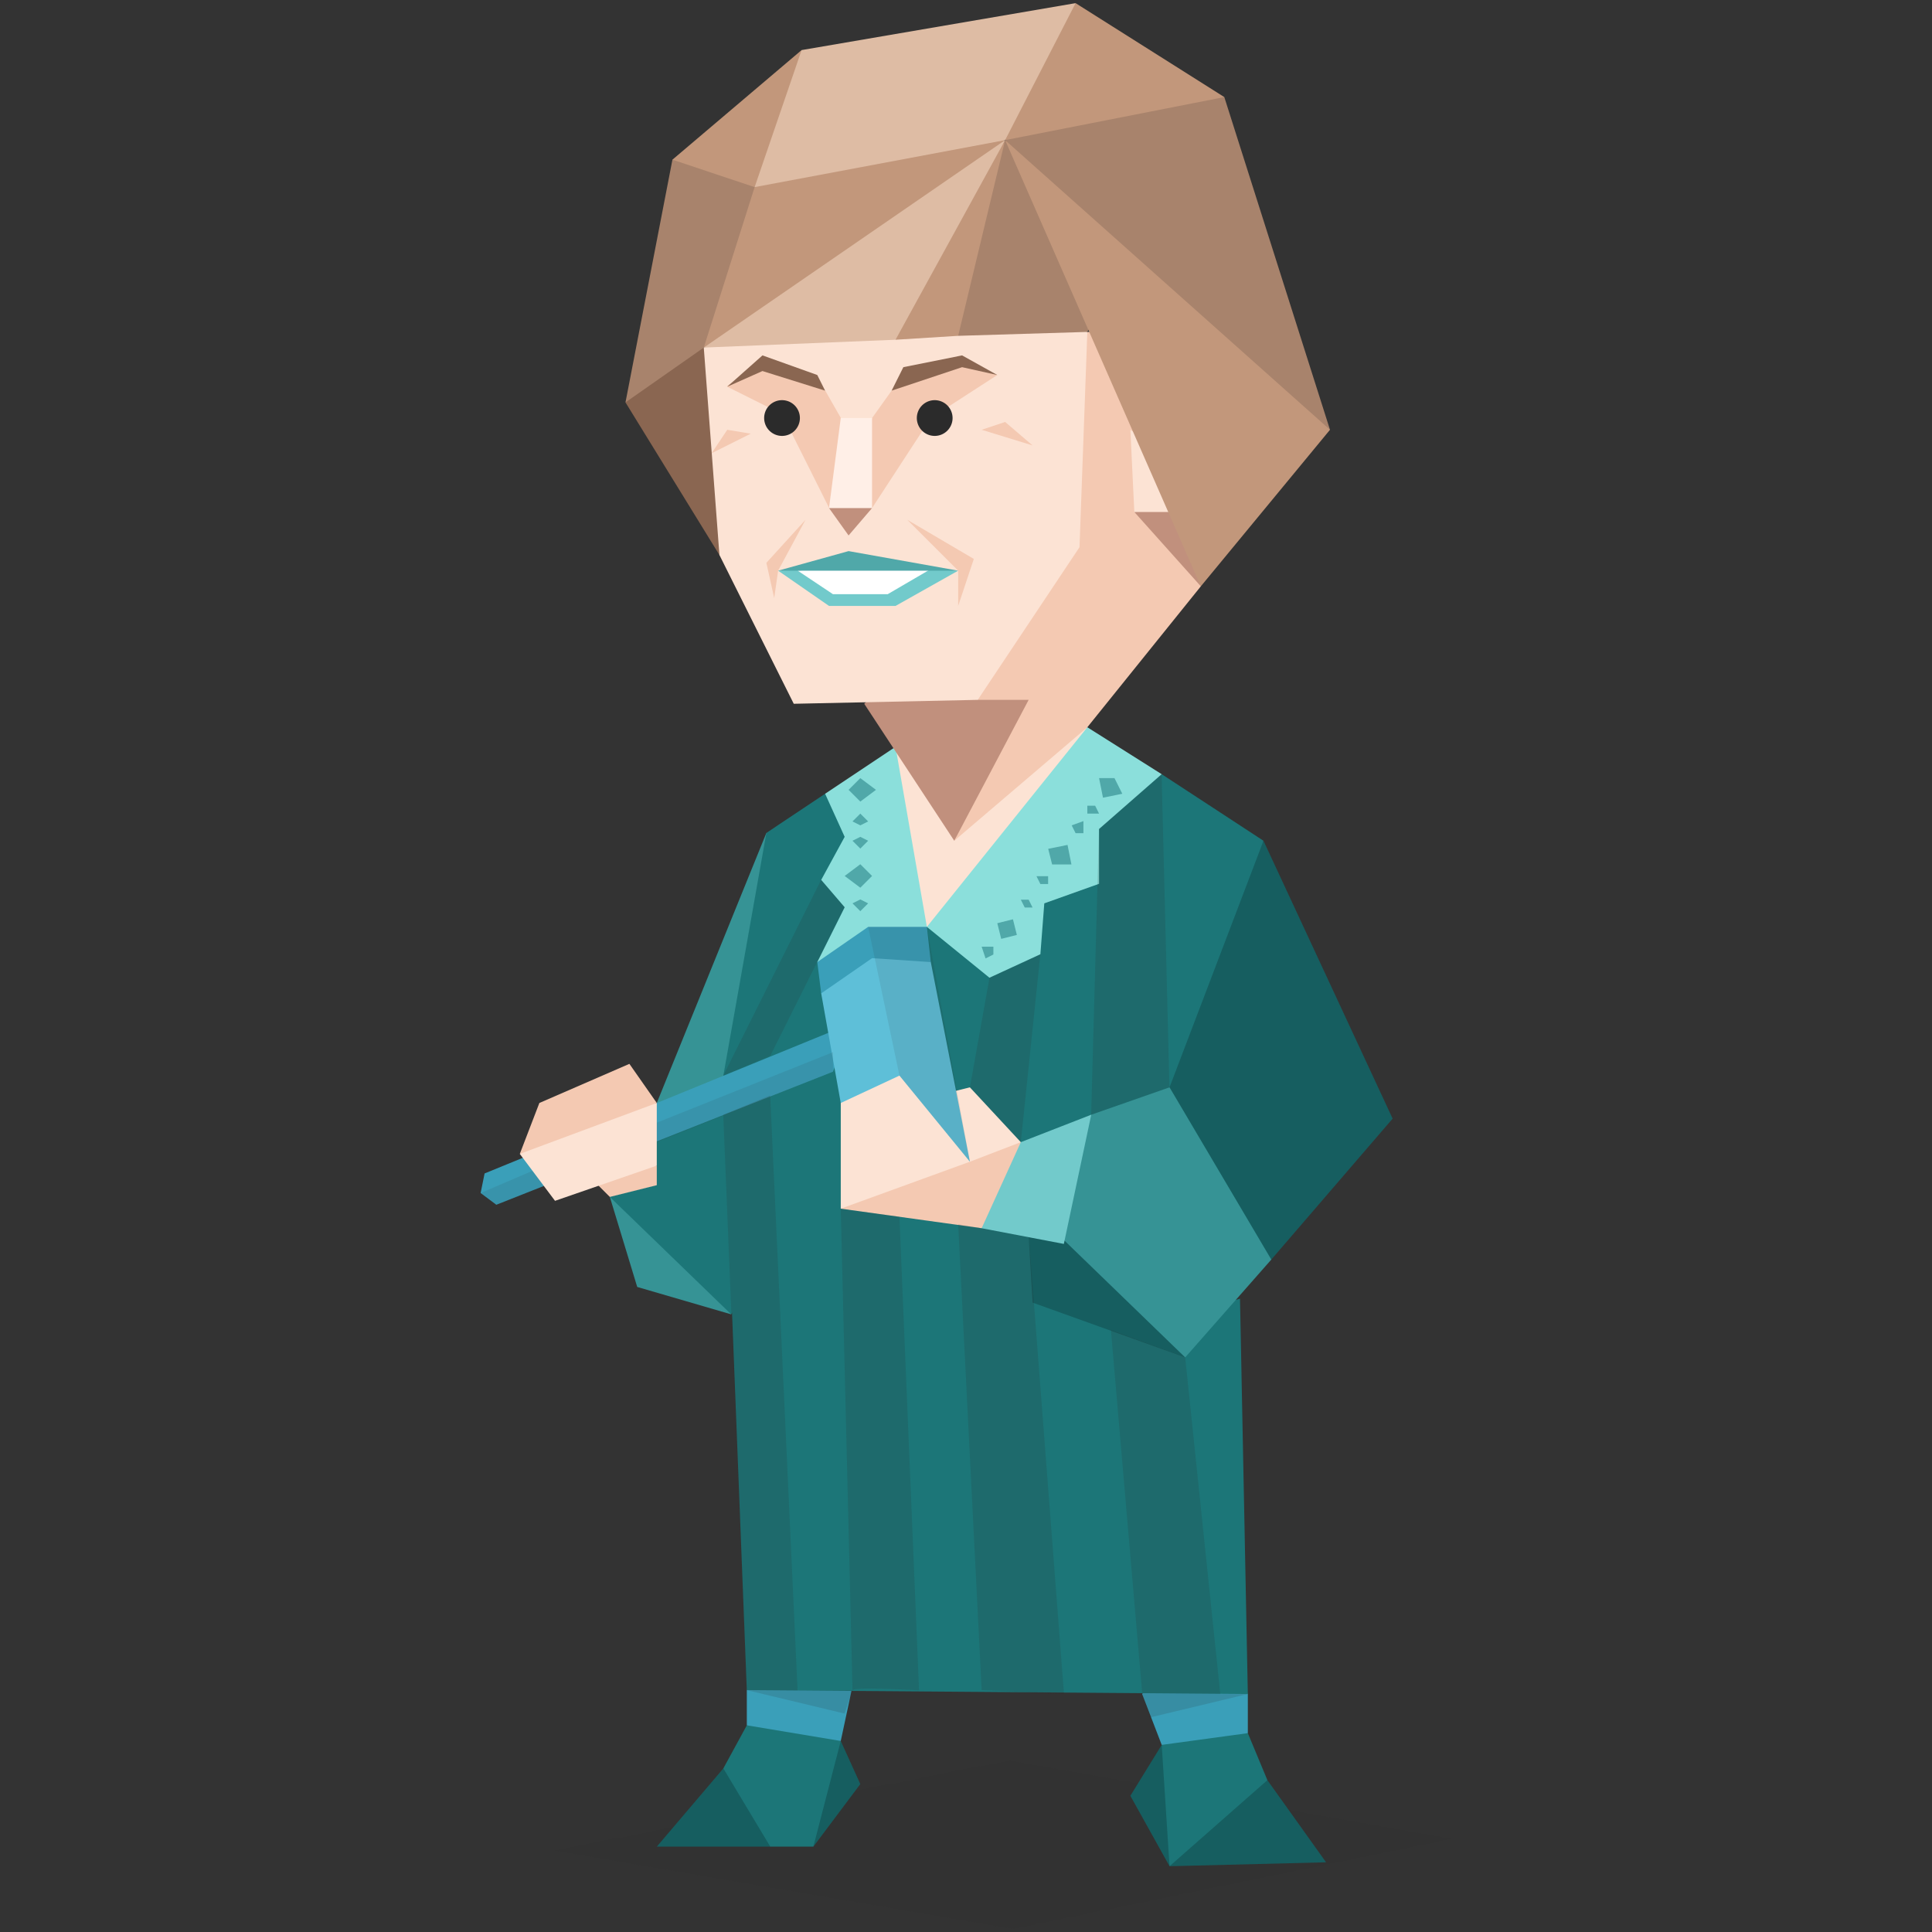 <svg id="Layer_1" data-name="Layer 1" xmlns="http://www.w3.org/2000/svg" viewBox="0 0 400 400"><rect x="0" y="0" width="400" height="400" fill="#333333" stroke="none"/><defs><style>.cls-1,.cls-16,.cls-21{fill:#2b2b2b;}.cls-1{fill-opacity:0.1;}.cls-2{fill:#fce3d4;}.cls-3{fill:#369395;}.cls-4{fill:#165e60;}.cls-5{fill:none;}.cls-6{fill:#1c7678;}.cls-7{fill:#3a9fb9;}.cls-8{fill:#8bdfdb;}.cls-9{fill:#5ebfd8;}.cls-10{fill:#c1907d;}.cls-11{fill:#f4c9b2;}.cls-12{fill:#8a6651;}.cls-13{fill:#a8836c;}.cls-14{fill:#c2977b;}.cls-15{fill:#debca4;}.cls-17{fill:#ffefe7;}.cls-18{fill:#72cacb;}.cls-19{fill:#fff;}.cls-20{fill:#50a8a9;}.cls-21{fill-opacity:0.15;}</style></defs><title>sentinels_ESTJ_famous_real_judge_judy</title><g id="Layer_1-2" data-name="Layer_1"><polygon class="cls-1" points="114.91 383.14 209.72 399.35 300.49 380.71 208.91 364.5 114.91 383.14"/><polygon class="cls-2" points="195.95 164.34 185.41 154.62 182.98 163.53 187.84 191.9 191.9 191.9 198.38 191.9 226.74 158.67 225.12 150.57 195.95 164.34"/><polygon class="cls-3" points="131.93 266.45 151.38 272.12 147.33 261.59 135.17 250.24 126.26 247.81 131.93 266.45"/><polygon class="cls-4" points="178.12 369.37 174.07 360.45 168.4 368.56 168.4 382.33 178.12 369.37"/><line class="cls-5" x1="275.36" y1="88.98" x2="192.71" y2="190.28"/><line class="cls-5" x1="129.5" y1="83.31" x2="208.1" y2="29.01"/><line class="cls-5" x1="165.96" y1="10.37" x2="145.71" y2="71.96"/><polygon class="cls-4" points="135.98 382.33 159.48 382.33 159.48 370.18 149.76 366.13 135.98 382.33"/><polygon class="cls-6" points="154.62 357.21 149.76 366.13 159.48 382.33 168.4 382.33 174.07 360.45 164.34 355.59 154.62 357.21"/><polygon class="cls-4" points="240.52 361.26 234.03 371.8 242.14 386.38 244.57 369.37 240.52 361.26"/><polygon class="cls-4" points="274.55 385.57 242.14 386.38 252.67 370.18 262.4 368.56 274.55 385.57"/><polygon class="cls-6" points="248.62 356.4 240.52 361.26 242.14 386.38 262.4 368.56 258.35 358.83 248.62 356.4"/><polygon class="cls-7" points="159.48 345.87 154.62 349.92 154.62 357.21 174.07 360.45 176.5 349.11 172.45 345.87 159.48 345.87"/><polygon class="cls-7" points="239.71 345.87 236.47 350.73 240.52 361.26 258.35 358.83 258.35 350.73 254.29 345.87 239.71 345.87"/><polygon class="cls-6" points="154.62 267.26 151.38 272.12 126.26 247.81 133.55 233.22 153.81 225.12 154.62 267.26"/><polygon class="cls-3" points="160.29 178.93 158.67 172.45 135.98 228.36 142.46 229.17 153 225.12 160.29 178.93"/><polygon class="cls-6" points="170.83 164.34 158.67 172.45 149.76 222.69 149.76 225.93 178.12 214.59 173.26 196.76 178.12 191.09 177.31 170.02 170.83 164.34"/><polygon class="cls-6" points="149.76 225.93 154.62 349.92 258.35 350.73 256.73 268.88 247.81 271.31 243.76 276.98 244.57 272.93 238.9 274.55 216.21 264.83 213.78 251.86 177.31 245.38 180.55 225.12 178.12 214.59 149.76 225.93"/><polygon class="cls-6" points="258.35 192.71 261.59 174.07 240.52 160.29 228.36 165.15 204.86 196.76 198.38 191.9 191.9 191.9 191.9 191.9 187.03 200.81 191.09 221.88 197.57 225.93 210.53 241.33 244.57 229.98 258.35 192.71"/><polygon class="cls-2" points="197.57 225.93 197.57 244.57 208.91 241.33 211.35 236.47 200.81 225.12 197.57 225.93"/><polygon class="cls-4" points="213.78 251.86 212.97 255.91 213.78 269.69 245.38 281.04 242.95 275.36 221.07 252.67 213.78 251.86"/><polygon class="cls-8" points="171.64 200.81 169.21 199.19 174.88 187.84 170.02 182.17 174.88 173.26 170.83 164.34 185.41 154.62 191.9 191.9 188.66 196.76 171.64 200.81"/><polygon class="cls-7" points="100.33 242.95 171.64 213.78 174.88 215.4 172.45 221.88 102.76 249.43 99.51 247 100.33 242.95"/><line class="cls-5" x1="185.41" y1="154.62" x2="202.43" y2="253.48"/><polygon class="cls-9" points="171.64 200.81 170.02 205.67 174.07 228.36 200.81 240.52 192.71 199.19 190.28 195.14 180.55 195.14 171.64 200.81"/><polygon class="cls-7" points="170.02 205.67 180.55 198.38 192.71 199.19 191.9 191.9 179.74 191.9 169.21 199.19 170.02 205.67"/><polygon class="cls-3" points="242.14 225.12 225.93 230.79 218.64 243.76 220.26 256.73 245.38 281.04 263.21 260.78 263.21 249.43 248.62 226.74 242.14 225.12"/><polygon class="cls-4" points="261.59 174.07 288.33 231.6 263.21 260.78 242.14 225.12 261.59 174.07"/><polygon class="cls-8" points="204.86 202.43 215.4 197.57 216.21 187.03 227.55 182.98 227.55 171.64 240.52 160.29 225.12 150.57 191.9 191.9 204.86 202.43"/><polygon class="cls-10" points="178.93 145.71 197.57 174.07 220.26 140.84 183.79 140.84 178.93 145.71"/><polygon class="cls-11" points="202.43 144.9 212.97 144.9 197.57 174.07 225.12 150.57 248.62 121.39 249.43 110.05 232.41 68.72 225.12 68.72 221.88 72.77 220.26 111.67 200.81 140.84 202.43 144.9"/><polygon class="cls-10" points="248.62 121.39 234.85 106 240.52 103.57 248.62 108.43 248.62 121.39"/><polygon class="cls-2" points="234.03 88.98 234.85 106 242.14 106 241.33 93.84 234.03 88.98"/><polygon class="cls-12" points="152.19 110.05 148.95 114.91 129.5 83.31 136.79 71.15 145.71 71.96 149.76 76.02 152.19 110.05"/><polygon class="cls-13" points="139.22 33.06 129.5 83.31 145.71 71.96 152.19 62.24 158.67 43.6 156.24 38.74 150.57 29.01 139.22 33.06"/><polygon class="cls-14" points="165.96 10.37 139.22 33.06 156.24 38.74 166.78 28.2 165.96 10.37"/><polygon class="cls-15" points="208.1 29.01 187.03 37.12 158.67 43.6 156.24 38.74 165.96 10.37 222.69 0.65 221.88 14.43 208.1 29.01"/><polygon class="cls-14" points="235.66 29.01 208.1 29.01 222.69 0.65 253.48 20.1 235.66 29.01"/><polygon class="cls-13" points="275.36 88.98 263.21 84.93 219.45 44.41 208.1 29.01 253.48 20.1 275.36 88.98"/><polygon class="cls-14" points="156.24 38.74 208.1 29.01 198.38 38.74 156.24 67.91 145.71 71.96 156.24 38.74"/><polygon class="cls-2" points="148.95 114.91 164.34 145.71 202.43 144.9 223.5 113.29 225.12 68.72 215.4 65.48 156.24 67.91 145.71 71.96 148.95 114.91"/><polygon class="cls-13" points="198.38 69.53 225.12 68.72 227.55 63.86 219.45 44.41 208.1 29.01 195.95 63.05 198.38 69.53"/><polygon class="cls-15" points="145.71 71.96 185.41 70.34 193.52 64.67 208.1 29.01 145.71 71.96"/><polygon class="cls-14" points="185.41 70.34 198.38 69.53 208.1 29.01 185.41 70.34"/><polygon class="cls-14" points="248.62 121.39 208.1 29.01 275.36 88.98 248.62 121.39"/><path class="cls-11" d="M150.57,80.07c-.81,0,7.29-4.87,7.29-4.87l13,5.68,3.24,5.67v8.91l-2.43,9.73-9.73-19.45Z"/><polygon class="cls-11" points="180.55 86.55 178.12 95.46 180.55 105.19 192.71 86.55 206.48 77.64 200 75.2 184.6 80.88 180.55 86.55"/><polygon class="cls-12" points="169.21 77.64 170.83 80.88 157.86 76.82 150.57 80.06 157.86 73.58 169.21 77.64"/><polygon class="cls-12" points="187.03 76.02 184.6 80.88 199.19 76.02 206.48 77.64 199.19 73.58 187.03 76.02"/><path class="cls-16" d="M161.91,82.85a3.7,3.7,0,1,1-3.7,3.7A3.69,3.69,0,0,1,161.91,82.85Z"/><path class="cls-16" d="M193.52,82.85a3.7,3.7,0,1,1-3.7,3.7A3.7,3.7,0,0,1,193.52,82.85Z"/><polygon class="cls-10" points="175.69 110.86 171.64 105.19 175.69 102.76 180.55 105.19 175.69 110.86"/><polygon class="cls-17" points="174.07 86.55 180.55 86.55 180.55 105.19 171.64 105.19 174.07 86.55"/><polygon class="cls-11" points="155.43 89.79 150.57 88.98 147.33 93.84 155.43 89.79"/><polygon class="cls-11" points="203.24 88.98 213.78 92.22 208.1 87.36 203.24 88.98"/><polygon class="cls-18" points="171.64 125.45 161.1 118.15 176.5 117.34 198.38 118.15 185.41 125.45 171.64 125.45"/><polygon class="cls-19" points="172.45 123.02 165.15 118.15 176.5 117.34 193.52 117.34 183.79 123.02 172.45 123.02"/><polygon class="cls-20" points="161.1 118.15 198.38 118.15 175.69 114.1 161.1 118.15"/><polygon class="cls-11" points="174.07 250.24 177.31 244.57 192.71 238.9 200.81 240.52 211.35 236.47 212.16 247 203.24 254.29 174.07 250.24"/><polygon class="cls-2" points="174.07 228.36 174.07 250.24 200.81 240.52 186.22 222.69 174.07 228.36"/><path class="cls-1" d="M179.74,191.9l6.48,30.79,14.59,17.83L191.9,191.9ZM99.51,247l11.35-4.86,2.43,3.24-10.53,4.05ZM136,232.42l36.47-14.59v4L136,236.47Z"/><polygon class="cls-11" points="123.83 245.38 126.26 247.81 135.98 245.38 135.98 241.33 129.5 241.33 123.83 245.38"/><polygon class="cls-2" points="107.62 238.9 114.91 248.62 135.98 241.33 135.98 228.36 125.45 229.98 112.48 234.84 107.62 238.9"/><polygon class="cls-11" points="130.31 220.26 111.67 228.36 107.62 238.9 135.98 228.36 130.31 220.26"/><path class="cls-21" d="M170,182.17l-20.26,40.52,9.72-4.05,15.4-30.8Zm68.07,173.42,20.26-4.86h-5.68L245.38,281,230,275.36l6.49,75.37Zm-63.21-.81-20.26-4.86-4.86-119.13,9.72-4,5.67,123.18H176.5l-2.43-99.68,12.15,1.62,4.06,98.06s-13.78-.81-13.78,0Zm65.64-194.49,1.62,64.83-16.21,5.67,1.62-59.15ZM215.4,197.57l-4.05,38.9-10.54-11.35,4.05-22.69ZM203.24,349.92l-4.86-96.44L213,255.92l7.29,94.81Z"/><path class="cls-20" d="M227.55,161.1l.81,4.05,4-.81-1.62-3.24ZM203.24,196l.81,2.43,1.62-.81V196Zm3.24-4.86.81,3.24,3.24-.81-.81-3.24Zm4.87-4.87.81,1.62h1.62l-.81-1.62Zm3.24-4.86.81,1.62H217v-1.62Zm2.43-5.67.81,3.24h4l-.81-4.05Zm4.86-4.86.81,1.62h1.62V170Zm3.24-4.06v1.63h2.43l-.81-1.63Z"/><path class="cls-20" d="M175.69,163.53l2.43,2.43,3.24-2.43-3.24-2.43Zm.81,23.5,1.62,1.62,1.62-1.62-1.62-.81Zm-1.62-5.67,3.24,2.43,2.43-2.43-2.43-2.43Zm1.62-7.29,1.62,1.62,1.62-1.62-1.62-.81Zm0-4,1.62.81,1.62-.81-1.62-1.62Z"/><polygon class="cls-18" points="225.93 230.79 211.35 236.47 203.24 254.29 220.26 257.54 225.93 230.79"/><path class="cls-11" d="M160.29,123.83l-1.62-7.3,8.1-8.91-5.67,10.53Zm38.09,1.62v-7.3l-10.54-10.53,13.78,8.1Z"/></g></svg>
